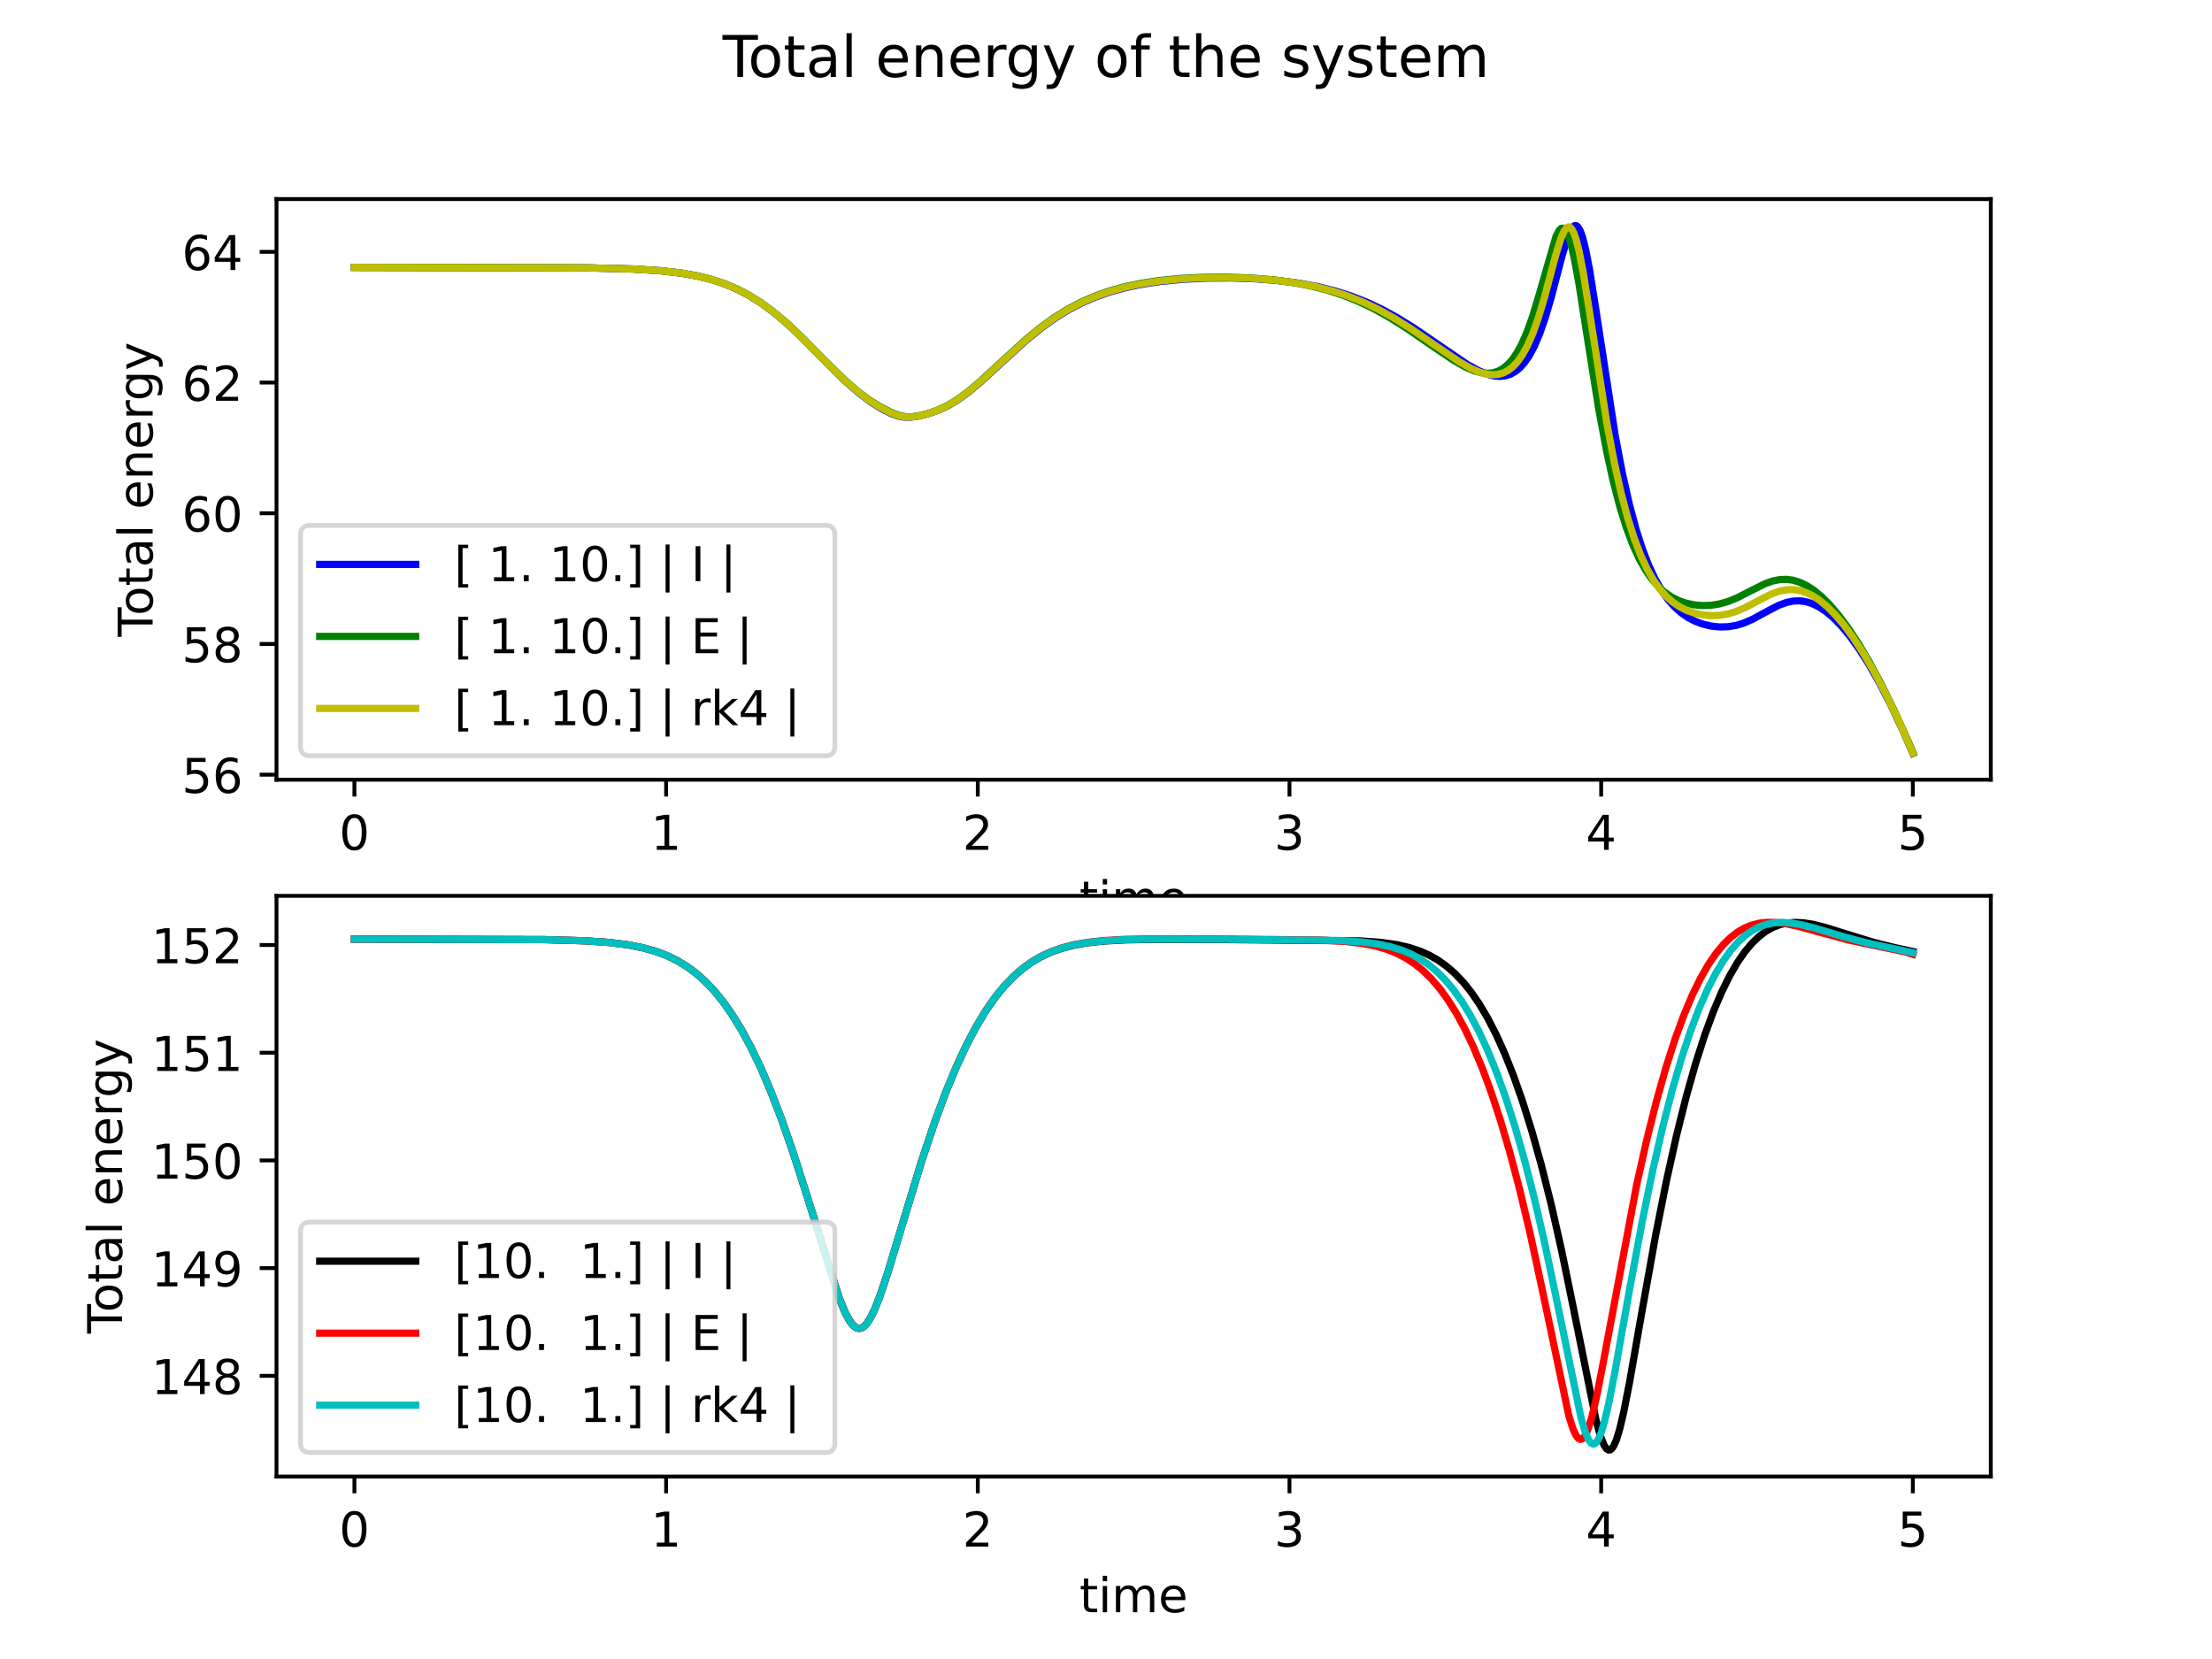 <?xml version="1.0" encoding="utf-8" standalone="no"?>
<!DOCTYPE svg PUBLIC "-//W3C//DTD SVG 1.1//EN"
  "http://www.w3.org/Graphics/SVG/1.1/DTD/svg11.dtd">
<!-- Created with matplotlib (https://matplotlib.org/) -->
<svg height="345.6pt" version="1.1" viewBox="0 0 460.8 345.6" width="460.8pt" xmlns="http://www.w3.org/2000/svg" xmlns:xlink="http://www.w3.org/1999/xlink">
 <defs>
  <style type="text/css">
*{stroke-linecap:butt;stroke-linejoin:round;}
  </style>
 </defs>
 <g id="figure_1">
  <g id="patch_1">
   <path d="M 0 345.6 
L 460.8 345.6 
L 460.8 0 
L 0 0 
z
" style="fill:#ffffff;"/>
  </g>
  <g id="axes_1">
   <g id="patch_2">
    <path d="M 57.6 162.432 
L 414.72 162.432 
L 414.72 41.472 
L 57.6 41.472 
z
" style="fill:#ffffff;"/>
   </g>
   <g id="matplotlib.axis_1">
    <g id="xtick_1">
     <g id="line2d_1">
      <defs>
       <path d="M 0 0 
L 0 3.5 
" id="maabbebd324" style="stroke:#000000;stroke-width:0.8;"/>
      </defs>
      <g>
       <use style="stroke:#000000;stroke-width:0.8;" x="73.833" xlink:href="#maabbebd324" y="162.432"/>
      </g>
     </g>
     <g id="text_1">
      <!-- 0 -->
      <defs>
       <path d="M 31.781 66.406 
Q 24.172 66.406 20.328 58.906 
Q 16.5 51.422 16.5 36.375 
Q 16.5 21.391 20.328 13.891 
Q 24.172 6.391 31.781 6.391 
Q 39.453 6.391 43.281 13.891 
Q 47.125 21.391 47.125 36.375 
Q 47.125 51.422 43.281 58.906 
Q 39.453 66.406 31.781 66.406 
z
M 31.781 74.219 
Q 44.047 74.219 50.516 64.516 
Q 56.984 54.828 56.984 36.375 
Q 56.984 17.969 50.516 8.266 
Q 44.047 -1.422 31.781 -1.422 
Q 19.531 -1.422 13.062 8.266 
Q 6.594 17.969 6.594 36.375 
Q 6.594 54.828 13.062 64.516 
Q 19.531 74.219 31.781 74.219 
z
" id="DejaVuSans-48"/>
      </defs>
      <g transform="translate(70.651 177.03)scale(0.1 -0.1)">
       <use xlink:href="#DejaVuSans-48"/>
      </g>
     </g>
    </g>
    <g id="xtick_2">
     <g id="line2d_2">
      <g>
       <use style="stroke:#000000;stroke-width:0.8;" x="138.762" xlink:href="#maabbebd324" y="162.432"/>
      </g>
     </g>
     <g id="text_2">
      <!-- 1 -->
      <defs>
       <path d="M 12.406 8.297 
L 28.516 8.297 
L 28.516 63.922 
L 10.984 60.406 
L 10.984 69.391 
L 28.422 72.906 
L 38.281 72.906 
L 38.281 8.297 
L 54.391 8.297 
L 54.391 0 
L 12.406 0 
z
" id="DejaVuSans-49"/>
      </defs>
      <g transform="translate(135.581 177.03)scale(0.1 -0.1)">
       <use xlink:href="#DejaVuSans-49"/>
      </g>
     </g>
    </g>
    <g id="xtick_3">
     <g id="line2d_3">
      <g>
       <use style="stroke:#000000;stroke-width:0.8;" x="203.692" xlink:href="#maabbebd324" y="162.432"/>
      </g>
     </g>
     <g id="text_3">
      <!-- 2 -->
      <defs>
       <path d="M 19.188 8.297 
L 53.609 8.297 
L 53.609 0 
L 7.328 0 
L 7.328 8.297 
Q 12.938 14.109 22.625 23.891 
Q 32.328 33.688 34.812 36.531 
Q 39.547 41.844 41.422 45.531 
Q 43.312 49.219 43.312 52.781 
Q 43.312 58.594 39.234 62.25 
Q 35.156 65.922 28.609 65.922 
Q 23.969 65.922 18.812 64.312 
Q 13.672 62.703 7.812 59.422 
L 7.812 69.391 
Q 13.766 71.781 18.938 73 
Q 24.125 74.219 28.422 74.219 
Q 39.75 74.219 46.484 68.547 
Q 53.219 62.891 53.219 53.422 
Q 53.219 48.922 51.531 44.891 
Q 49.859 40.875 45.406 35.406 
Q 44.188 33.984 37.641 27.219 
Q 31.109 20.453 19.188 8.297 
z
" id="DejaVuSans-50"/>
      </defs>
      <g transform="translate(200.511 177.03)scale(0.1 -0.1)">
       <use xlink:href="#DejaVuSans-50"/>
      </g>
     </g>
    </g>
    <g id="xtick_4">
     <g id="line2d_4">
      <g>
       <use style="stroke:#000000;stroke-width:0.8;" x="268.622" xlink:href="#maabbebd324" y="162.432"/>
      </g>
     </g>
     <g id="text_4">
      <!-- 3 -->
      <defs>
       <path d="M 40.578 39.312 
Q 47.656 37.797 51.625 33 
Q 55.609 28.219 55.609 21.188 
Q 55.609 10.406 48.188 4.484 
Q 40.766 -1.422 27.094 -1.422 
Q 22.516 -1.422 17.656 -0.516 
Q 12.797 0.391 7.625 2.203 
L 7.625 11.719 
Q 11.719 9.328 16.594 8.109 
Q 21.484 6.891 26.812 6.891 
Q 36.078 6.891 40.938 10.547 
Q 45.797 14.203 45.797 21.188 
Q 45.797 27.641 41.281 31.266 
Q 36.766 34.906 28.719 34.906 
L 20.219 34.906 
L 20.219 43.016 
L 29.109 43.016 
Q 36.375 43.016 40.234 45.922 
Q 44.094 48.828 44.094 54.297 
Q 44.094 59.906 40.109 62.906 
Q 36.141 65.922 28.719 65.922 
Q 24.656 65.922 20.016 65.031 
Q 15.375 64.156 9.812 62.312 
L 9.812 71.094 
Q 15.438 72.656 20.344 73.438 
Q 25.25 74.219 29.594 74.219 
Q 40.828 74.219 47.359 69.109 
Q 53.906 64.016 53.906 55.328 
Q 53.906 49.266 50.438 45.094 
Q 46.969 40.922 40.578 39.312 
z
" id="DejaVuSans-51"/>
      </defs>
      <g transform="translate(265.44 177.03)scale(0.1 -0.1)">
       <use xlink:href="#DejaVuSans-51"/>
      </g>
     </g>
    </g>
    <g id="xtick_5">
     <g id="line2d_5">
      <g>
       <use style="stroke:#000000;stroke-width:0.8;" x="333.551" xlink:href="#maabbebd324" y="162.432"/>
      </g>
     </g>
     <g id="text_5">
      <!-- 4 -->
      <defs>
       <path d="M 37.797 64.312 
L 12.891 25.391 
L 37.797 25.391 
z
M 35.203 72.906 
L 47.609 72.906 
L 47.609 25.391 
L 58.016 25.391 
L 58.016 17.188 
L 47.609 17.188 
L 47.609 0 
L 37.797 0 
L 37.797 17.188 
L 4.891 17.188 
L 4.891 26.703 
z
" id="DejaVuSans-52"/>
      </defs>
      <g transform="translate(330.37 177.03)scale(0.1 -0.1)">
       <use xlink:href="#DejaVuSans-52"/>
      </g>
     </g>
    </g>
    <g id="xtick_6">
     <g id="line2d_6">
      <g>
       <use style="stroke:#000000;stroke-width:0.8;" x="398.481" xlink:href="#maabbebd324" y="162.432"/>
      </g>
     </g>
     <g id="text_6">
      <!-- 5 -->
      <defs>
       <path d="M 10.797 72.906 
L 49.516 72.906 
L 49.516 64.594 
L 19.828 64.594 
L 19.828 46.734 
Q 21.969 47.469 24.109 47.828 
Q 26.266 48.188 28.422 48.188 
Q 40.625 48.188 47.75 41.5 
Q 54.891 34.812 54.891 23.391 
Q 54.891 11.625 47.562 5.094 
Q 40.234 -1.422 26.906 -1.422 
Q 22.312 -1.422 17.547 -0.641 
Q 12.797 0.141 7.719 1.703 
L 7.719 11.625 
Q 12.109 9.234 16.797 8.062 
Q 21.484 6.891 26.703 6.891 
Q 35.156 6.891 40.078 11.328 
Q 45.016 15.766 45.016 23.391 
Q 45.016 31 40.078 35.438 
Q 35.156 39.891 26.703 39.891 
Q 22.75 39.891 18.812 39.016 
Q 14.891 38.141 10.797 36.281 
z
" id="DejaVuSans-53"/>
      </defs>
      <g transform="translate(395.3 177.03)scale(0.1 -0.1)">
       <use xlink:href="#DejaVuSans-53"/>
      </g>
     </g>
    </g>
    <g id="text_7">
     <!-- time -->
     <defs>
      <path d="M 18.312 70.219 
L 18.312 54.688 
L 36.812 54.688 
L 36.812 47.703 
L 18.312 47.703 
L 18.312 18.016 
Q 18.312 11.328 20.141 9.422 
Q 21.969 7.516 27.594 7.516 
L 36.812 7.516 
L 36.812 0 
L 27.594 0 
Q 17.188 0 13.234 3.875 
Q 9.281 7.766 9.281 18.016 
L 9.281 47.703 
L 2.688 47.703 
L 2.688 54.688 
L 9.281 54.688 
L 9.281 70.219 
z
" id="DejaVuSans-116"/>
      <path d="M 9.422 54.688 
L 18.406 54.688 
L 18.406 0 
L 9.422 0 
z
M 9.422 75.984 
L 18.406 75.984 
L 18.406 64.594 
L 9.422 64.594 
z
" id="DejaVuSans-105"/>
      <path d="M 52 44.188 
Q 55.375 50.25 60.062 53.125 
Q 64.75 56 71.094 56 
Q 79.641 56 84.281 50.016 
Q 88.922 44.047 88.922 33.016 
L 88.922 0 
L 79.891 0 
L 79.891 32.719 
Q 79.891 40.578 77.094 44.375 
Q 74.312 48.188 68.609 48.188 
Q 61.625 48.188 57.562 43.547 
Q 53.516 38.922 53.516 30.906 
L 53.516 0 
L 44.484 0 
L 44.484 32.719 
Q 44.484 40.625 41.703 44.406 
Q 38.922 48.188 33.109 48.188 
Q 26.219 48.188 22.156 43.531 
Q 18.109 38.875 18.109 30.906 
L 18.109 0 
L 9.078 0 
L 9.078 54.688 
L 18.109 54.688 
L 18.109 46.188 
Q 21.188 51.219 25.484 53.609 
Q 29.781 56 35.688 56 
Q 41.656 56 45.828 52.969 
Q 50 49.953 52 44.188 
z
" id="DejaVuSans-109"/>
      <path d="M 56.203 29.594 
L 56.203 25.203 
L 14.891 25.203 
Q 15.484 15.922 20.484 11.062 
Q 25.484 6.203 34.422 6.203 
Q 39.594 6.203 44.453 7.469 
Q 49.312 8.734 54.109 11.281 
L 54.109 2.781 
Q 49.266 0.734 44.188 -0.344 
Q 39.109 -1.422 33.891 -1.422 
Q 20.797 -1.422 13.156 6.188 
Q 5.516 13.812 5.516 26.812 
Q 5.516 40.234 12.766 48.109 
Q 20.016 56 32.328 56 
Q 43.359 56 49.781 48.891 
Q 56.203 41.797 56.203 29.594 
z
M 47.219 32.234 
Q 47.125 39.594 43.094 43.984 
Q 39.062 48.391 32.422 48.391 
Q 24.906 48.391 20.391 44.141 
Q 15.875 39.891 15.188 32.172 
z
" id="DejaVuSans-101"/>
     </defs>
     <g transform="translate(224.864 190.709)scale(0.1 -0.1)">
      <use xlink:href="#DejaVuSans-116"/>
      <use x="39.209" xlink:href="#DejaVuSans-105"/>
      <use x="66.992" xlink:href="#DejaVuSans-109"/>
      <use x="164.404" xlink:href="#DejaVuSans-101"/>
     </g>
    </g>
   </g>
   <g id="matplotlib.axis_2">
    <g id="ytick_1">
     <g id="line2d_7">
      <defs>
       <path d="M 0 0 
L -3.5 0 
" id="mdcb35bf18c" style="stroke:#000000;stroke-width:0.8;"/>
      </defs>
      <g>
       <use style="stroke:#000000;stroke-width:0.8;" x="57.6" xlink:href="#mdcb35bf18c" y="161.378"/>
      </g>
     </g>
     <g id="text_8">
      <!-- 56 -->
      <defs>
       <path d="M 33.016 40.375 
Q 26.375 40.375 22.484 35.828 
Q 18.609 31.297 18.609 23.391 
Q 18.609 15.531 22.484 10.953 
Q 26.375 6.391 33.016 6.391 
Q 39.656 6.391 43.531 10.953 
Q 47.406 15.531 47.406 23.391 
Q 47.406 31.297 43.531 35.828 
Q 39.656 40.375 33.016 40.375 
z
M 52.594 71.297 
L 52.594 62.312 
Q 48.875 64.062 45.094 64.984 
Q 41.312 65.922 37.594 65.922 
Q 27.828 65.922 22.672 59.328 
Q 17.531 52.734 16.797 39.406 
Q 19.672 43.656 24.016 45.922 
Q 28.375 48.188 33.594 48.188 
Q 44.578 48.188 50.953 41.516 
Q 57.328 34.859 57.328 23.391 
Q 57.328 12.156 50.688 5.359 
Q 44.047 -1.422 33.016 -1.422 
Q 20.359 -1.422 13.672 8.266 
Q 6.984 17.969 6.984 36.375 
Q 6.984 53.656 15.188 63.938 
Q 23.391 74.219 37.203 74.219 
Q 40.922 74.219 44.703 73.484 
Q 48.484 72.75 52.594 71.297 
z
" id="DejaVuSans-54"/>
      </defs>
      <g transform="translate(37.875 165.178)scale(0.1 -0.1)">
       <use xlink:href="#DejaVuSans-53"/>
       <use x="63.623" xlink:href="#DejaVuSans-54"/>
      </g>
     </g>
    </g>
    <g id="ytick_2">
     <g id="line2d_8">
      <g>
       <use style="stroke:#000000;stroke-width:0.8;" x="57.6" xlink:href="#mdcb35bf18c" y="134.149"/>
      </g>
     </g>
     <g id="text_9">
      <!-- 58 -->
      <defs>
       <path d="M 31.781 34.625 
Q 24.75 34.625 20.719 30.859 
Q 16.703 27.094 16.703 20.516 
Q 16.703 13.922 20.719 10.156 
Q 24.75 6.391 31.781 6.391 
Q 38.812 6.391 42.859 10.172 
Q 46.922 13.969 46.922 20.516 
Q 46.922 27.094 42.891 30.859 
Q 38.875 34.625 31.781 34.625 
z
M 21.922 38.812 
Q 15.578 40.375 12.031 44.719 
Q 8.5 49.078 8.5 55.328 
Q 8.5 64.062 14.719 69.141 
Q 20.953 74.219 31.781 74.219 
Q 42.672 74.219 48.875 69.141 
Q 55.078 64.062 55.078 55.328 
Q 55.078 49.078 51.531 44.719 
Q 48 40.375 41.703 38.812 
Q 48.828 37.156 52.797 32.312 
Q 56.781 27.484 56.781 20.516 
Q 56.781 9.906 50.312 4.234 
Q 43.844 -1.422 31.781 -1.422 
Q 19.734 -1.422 13.25 4.234 
Q 6.781 9.906 6.781 20.516 
Q 6.781 27.484 10.781 32.312 
Q 14.797 37.156 21.922 38.812 
z
M 18.312 54.391 
Q 18.312 48.734 21.844 45.562 
Q 25.391 42.391 31.781 42.391 
Q 38.141 42.391 41.719 45.562 
Q 45.312 48.734 45.312 54.391 
Q 45.312 60.062 41.719 63.234 
Q 38.141 66.406 31.781 66.406 
Q 25.391 66.406 21.844 63.234 
Q 18.312 60.062 18.312 54.391 
z
" id="DejaVuSans-56"/>
      </defs>
      <g transform="translate(37.875 137.948)scale(0.1 -0.1)">
       <use xlink:href="#DejaVuSans-53"/>
       <use x="63.623" xlink:href="#DejaVuSans-56"/>
      </g>
     </g>
    </g>
    <g id="ytick_3">
     <g id="line2d_9">
      <g>
       <use style="stroke:#000000;stroke-width:0.8;" x="57.6" xlink:href="#mdcb35bf18c" y="106.919"/>
      </g>
     </g>
     <g id="text_10">
      <!-- 60 -->
      <g transform="translate(37.875 110.718)scale(0.1 -0.1)">
       <use xlink:href="#DejaVuSans-54"/>
       <use x="63.623" xlink:href="#DejaVuSans-48"/>
      </g>
     </g>
    </g>
    <g id="ytick_4">
     <g id="line2d_10">
      <g>
       <use style="stroke:#000000;stroke-width:0.8;" x="57.6" xlink:href="#mdcb35bf18c" y="79.69"/>
      </g>
     </g>
     <g id="text_11">
      <!-- 62 -->
      <g transform="translate(37.875 83.489)scale(0.1 -0.1)">
       <use xlink:href="#DejaVuSans-54"/>
       <use x="63.623" xlink:href="#DejaVuSans-50"/>
      </g>
     </g>
    </g>
    <g id="ytick_5">
     <g id="line2d_11">
      <g>
       <use style="stroke:#000000;stroke-width:0.8;" x="57.6" xlink:href="#mdcb35bf18c" y="52.46"/>
      </g>
     </g>
     <g id="text_12">
      <!-- 64 -->
      <g transform="translate(37.875 56.259)scale(0.1 -0.1)">
       <use xlink:href="#DejaVuSans-54"/>
       <use x="63.623" xlink:href="#DejaVuSans-52"/>
      </g>
     </g>
    </g>
    <g id="text_13">
     <!-- Total energy -->
     <defs>
      <path d="M -0.297 72.906 
L 61.375 72.906 
L 61.375 64.594 
L 35.5 64.594 
L 35.5 0 
L 25.594 0 
L 25.594 64.594 
L -0.297 64.594 
z
" id="DejaVuSans-84"/>
      <path d="M 30.609 48.391 
Q 23.391 48.391 19.188 42.75 
Q 14.984 37.109 14.984 27.297 
Q 14.984 17.484 19.156 11.844 
Q 23.344 6.203 30.609 6.203 
Q 37.797 6.203 41.984 11.859 
Q 46.188 17.531 46.188 27.297 
Q 46.188 37.016 41.984 42.703 
Q 37.797 48.391 30.609 48.391 
z
M 30.609 56 
Q 42.328 56 49.016 48.375 
Q 55.719 40.766 55.719 27.297 
Q 55.719 13.875 49.016 6.219 
Q 42.328 -1.422 30.609 -1.422 
Q 18.844 -1.422 12.172 6.219 
Q 5.516 13.875 5.516 27.297 
Q 5.516 40.766 12.172 48.375 
Q 18.844 56 30.609 56 
z
" id="DejaVuSans-111"/>
      <path d="M 34.281 27.484 
Q 23.391 27.484 19.188 25 
Q 14.984 22.516 14.984 16.5 
Q 14.984 11.719 18.141 8.906 
Q 21.297 6.109 26.703 6.109 
Q 34.188 6.109 38.703 11.406 
Q 43.219 16.703 43.219 25.484 
L 43.219 27.484 
z
M 52.203 31.203 
L 52.203 0 
L 43.219 0 
L 43.219 8.297 
Q 40.141 3.328 35.547 0.953 
Q 30.953 -1.422 24.312 -1.422 
Q 15.922 -1.422 10.953 3.297 
Q 6 8.016 6 15.922 
Q 6 25.141 12.172 29.828 
Q 18.359 34.516 30.609 34.516 
L 43.219 34.516 
L 43.219 35.406 
Q 43.219 41.609 39.141 45 
Q 35.062 48.391 27.688 48.391 
Q 23 48.391 18.547 47.266 
Q 14.109 46.141 10.016 43.891 
L 10.016 52.203 
Q 14.938 54.109 19.578 55.047 
Q 24.219 56 28.609 56 
Q 40.484 56 46.344 49.844 
Q 52.203 43.703 52.203 31.203 
z
" id="DejaVuSans-97"/>
      <path d="M 9.422 75.984 
L 18.406 75.984 
L 18.406 0 
L 9.422 0 
z
" id="DejaVuSans-108"/>
      <path id="DejaVuSans-32"/>
      <path d="M 54.891 33.016 
L 54.891 0 
L 45.906 0 
L 45.906 32.719 
Q 45.906 40.484 42.875 44.328 
Q 39.844 48.188 33.797 48.188 
Q 26.516 48.188 22.312 43.547 
Q 18.109 38.922 18.109 30.906 
L 18.109 0 
L 9.078 0 
L 9.078 54.688 
L 18.109 54.688 
L 18.109 46.188 
Q 21.344 51.125 25.703 53.562 
Q 30.078 56 35.797 56 
Q 45.219 56 50.047 50.172 
Q 54.891 44.344 54.891 33.016 
z
" id="DejaVuSans-110"/>
      <path d="M 41.109 46.297 
Q 39.594 47.172 37.812 47.578 
Q 36.031 48 33.891 48 
Q 26.266 48 22.188 43.047 
Q 18.109 38.094 18.109 28.812 
L 18.109 0 
L 9.078 0 
L 9.078 54.688 
L 18.109 54.688 
L 18.109 46.188 
Q 20.953 51.172 25.484 53.578 
Q 30.031 56 36.531 56 
Q 37.453 56 38.578 55.875 
Q 39.703 55.766 41.062 55.516 
z
" id="DejaVuSans-114"/>
      <path d="M 45.406 27.984 
Q 45.406 37.75 41.375 43.109 
Q 37.359 48.484 30.078 48.484 
Q 22.859 48.484 18.828 43.109 
Q 14.797 37.75 14.797 27.984 
Q 14.797 18.266 18.828 12.891 
Q 22.859 7.516 30.078 7.516 
Q 37.359 7.516 41.375 12.891 
Q 45.406 18.266 45.406 27.984 
z
M 54.391 6.781 
Q 54.391 -7.172 48.188 -13.984 
Q 42 -20.797 29.203 -20.797 
Q 24.469 -20.797 20.266 -20.094 
Q 16.062 -19.391 12.109 -17.922 
L 12.109 -9.188 
Q 16.062 -11.328 19.922 -12.344 
Q 23.781 -13.375 27.781 -13.375 
Q 36.625 -13.375 41.016 -8.766 
Q 45.406 -4.156 45.406 5.172 
L 45.406 9.625 
Q 42.625 4.781 38.281 2.391 
Q 33.938 0 27.875 0 
Q 17.828 0 11.672 7.656 
Q 5.516 15.328 5.516 27.984 
Q 5.516 40.672 11.672 48.328 
Q 17.828 56 27.875 56 
Q 33.938 56 38.281 53.609 
Q 42.625 51.219 45.406 46.391 
L 45.406 54.688 
L 54.391 54.688 
z
" id="DejaVuSans-103"/>
      <path d="M 32.172 -5.078 
Q 28.375 -14.844 24.75 -17.812 
Q 21.141 -20.797 15.094 -20.797 
L 7.906 -20.797 
L 7.906 -13.281 
L 13.188 -13.281 
Q 16.891 -13.281 18.938 -11.516 
Q 21 -9.766 23.484 -3.219 
L 25.094 0.875 
L 2.984 54.688 
L 12.5 54.688 
L 29.594 11.922 
L 46.688 54.688 
L 56.203 54.688 
z
" id="DejaVuSans-121"/>
     </defs>
     <g transform="translate(31.795 132.641)rotate(-90)scale(0.1 -0.1)">
      <use xlink:href="#DejaVuSans-84"/>
      <use x="44.084" xlink:href="#DejaVuSans-111"/>
      <use x="105.266" xlink:href="#DejaVuSans-116"/>
      <use x="144.475" xlink:href="#DejaVuSans-97"/>
      <use x="205.754" xlink:href="#DejaVuSans-108"/>
      <use x="233.537" xlink:href="#DejaVuSans-32"/>
      <use x="265.324" xlink:href="#DejaVuSans-101"/>
      <use x="326.848" xlink:href="#DejaVuSans-110"/>
      <use x="390.227" xlink:href="#DejaVuSans-101"/>
      <use x="451.75" xlink:href="#DejaVuSans-114"/>
      <use x="491.113" xlink:href="#DejaVuSans-103"/>
      <use x="554.59" xlink:href="#DejaVuSans-121"/>
     </g>
    </g>
   </g>
   <g id="line2d_12">
    <path clip-path="url(#pea883da577)" d="M 73.833 55.693 
L 122.634 55.804 
L 131.88 56.041 
L 137.581 56.399 
L 141.821 56.879 
L 145.288 57.491 
L 148.294 58.243 
L 151.015 59.151 
L 153.566 60.236 
L 156.034 61.528 
L 158.488 63.067 
L 161.007 64.912 
L 163.695 67.163 
L 166.773 70.042 
L 171.266 74.591 
L 176.064 79.363 
L 178.798 81.766 
L 181.194 83.58 
L 183.505 85.054 
L 185.544 86.104 
L 187.083 86.661 
L 188.375 86.896 
L 189.68 86.904 
L 191.284 86.677 
L 193.479 86.132 
L 195.634 85.376 
L 197.582 84.457 
L 199.543 83.282 
L 201.692 81.726 
L 204.276 79.566 
L 208.224 75.936 
L 213.776 70.879 
L 216.964 68.287 
L 219.827 66.242 
L 222.58 64.546 
L 225.333 63.11 
L 228.164 61.885 
L 231.144 60.838 
L 234.345 59.953 
L 237.845 59.218 
L 241.741 58.632 
L 246.123 58.202 
L 251.013 57.949 
L 256.252 57.902 
L 261.479 58.074 
L 266.336 58.453 
L 270.686 59.011 
L 274.582 59.73 
L 278.121 60.608 
L 281.426 61.655 
L 284.594 62.892 
L 287.737 64.359 
L 290.97 66.117 
L 294.483 68.287 
L 298.859 71.271 
L 305.56 75.849 
L 307.897 77.155 
L 309.69 77.911 
L 311.17 78.303 
L 312.443 78.416 
L 313.579 78.298 
L 314.631 77.967 
L 315.631 77.417 
L 316.611 76.618 
L 317.591 75.523 
L 318.585 74.068 
L 319.611 72.156 
L 320.682 69.668 
L 321.825 66.427 
L 323.117 62.055 
L 325.344 53.529 
L 326.506 49.609 
L 327.221 47.904 
L 327.733 47.183 
L 328.123 46.974 
L 328.448 47.046 
L 328.785 47.368 
L 329.188 48.089 
L 329.688 49.484 
L 330.311 51.943 
L 331.123 56.138 
L 332.298 63.526 
L 336.479 90.754 
L 337.992 98.698 
L 339.414 105.018 
L 340.791 110.159 
L 342.141 114.37 
L 343.472 117.816 
L 344.797 120.644 
L 346.122 122.96 
L 347.453 124.848 
L 348.803 126.385 
L 350.193 127.635 
L 351.641 128.641 
L 353.179 129.44 
L 354.816 130.038 
L 356.543 130.433 
L 358.296 130.608 
L 360.003 130.557 
L 361.653 130.286 
L 363.295 129.789 
L 365.081 129.008 
L 367.613 127.626 
L 370.49 126.117 
L 372.132 125.509 
L 373.554 125.215 
L 374.885 125.164 
L 376.184 125.337 
L 377.496 125.737 
L 378.859 126.389 
L 380.294 127.328 
L 381.826 128.602 
L 383.482 130.276 
L 385.268 132.406 
L 387.203 135.07 
L 389.293 138.337 
L 391.546 142.28 
L 393.962 146.966 
L 396.546 152.476 
L 398.487 156.934 
L 398.487 156.934 
" style="fill:none;stroke:#0000ff;stroke-linecap:square;stroke-width:1.5;"/>
   </g>
   <g id="line2d_13">
    <path clip-path="url(#pea883da577)" d="M 73.833 55.693 
L 122.653 55.804 
L 131.906 56.041 
L 137.607 56.399 
L 141.846 56.879 
L 145.314 57.49 
L 148.32 58.243 
L 151.041 59.151 
L 153.592 60.237 
L 156.06 61.529 
L 158.514 63.067 
L 161.04 64.918 
L 163.741 67.179 
L 166.844 70.081 
L 171.571 74.853 
L 175.973 79.186 
L 178.655 81.516 
L 181.012 83.273 
L 183.356 84.744 
L 185.616 85.91 
L 187.278 86.536 
L 188.602 86.804 
L 189.894 86.837 
L 191.401 86.642 
L 193.336 86.156 
L 195.42 85.407 
L 197.394 84.461 
L 199.381 83.258 
L 201.556 81.673 
L 204.166 79.479 
L 208.146 75.804 
L 213.691 70.732 
L 216.879 68.129 
L 219.743 66.072 
L 222.496 64.367 
L 225.249 62.922 
L 228.073 61.69 
L 231.04 60.64 
L 234.222 59.753 
L 237.696 59.018 
L 241.552 58.433 
L 245.864 58.008 
L 250.636 57.765 
L 255.701 57.729 
L 260.713 57.914 
L 265.356 58.303 
L 269.537 58.873 
L 273.296 59.607 
L 276.744 60.503 
L 279.991 61.576 
L 283.133 62.85 
L 286.276 64.366 
L 289.542 66.192 
L 293.158 68.477 
L 298.191 71.951 
L 302.93 75.144 
L 305.3 76.476 
L 307.105 77.247 
L 308.592 77.649 
L 309.871 77.771 
L 311.014 77.66 
L 312.066 77.336 
L 313.066 76.794 
L 314.046 76.005 
L 315.027 74.923 
L 316.02 73.484 
L 317.046 71.594 
L 318.117 69.137 
L 319.273 65.903 
L 320.591 61.516 
L 324.156 49.196 
L 324.773 48.031 
L 325.227 47.587 
L 325.578 47.519 
L 325.902 47.686 
L 326.273 48.153 
L 326.721 49.115 
L 327.279 50.897 
L 327.98 53.944 
L 328.928 59.152 
L 330.564 69.618 
L 333.038 85.161 
L 334.616 93.644 
L 336.064 100.254 
L 337.453 105.589 
L 338.804 109.92 
L 340.129 113.445 
L 341.44 116.322 
L 342.745 118.664 
L 344.05 120.561 
L 345.368 122.093 
L 346.719 123.327 
L 348.115 124.305 
L 349.589 125.067 
L 351.16 125.628 
L 352.848 125.993 
L 354.627 126.151 
L 356.439 126.09 
L 358.224 125.808 
L 360.003 125.3 
L 361.906 124.52 
L 364.484 123.195 
L 367.659 121.607 
L 369.36 121.012 
L 370.827 120.73 
L 372.197 120.691 
L 373.541 120.875 
L 374.898 121.289 
L 376.301 121.953 
L 377.781 122.905 
L 379.366 124.196 
L 381.073 125.883 
L 382.917 128.026 
L 384.917 130.7 
L 387.086 133.98 
L 389.43 137.94 
L 391.962 142.665 
L 394.708 148.273 
L 397.721 154.943 
L 398.487 156.717 
L 398.487 156.717 
" style="fill:none;stroke:#008000;stroke-linecap:square;stroke-width:1.5;"/>
   </g>
   <g id="line2d_14">
    <path clip-path="url(#pea883da577)" d="M 73.833 55.693 
L 122.647 55.804 
L 131.893 56.041 
L 137.594 56.399 
L 141.834 56.879 
L 145.301 57.491 
L 148.307 58.243 
L 151.028 59.151 
L 153.579 60.236 
L 156.047 61.529 
L 158.501 63.067 
L 161.02 64.912 
L 163.715 67.168 
L 166.805 70.059 
L 171.402 74.706 
L 176.006 79.262 
L 178.714 81.629 
L 181.09 83.417 
L 183.421 84.893 
L 185.57 86.002 
L 187.167 86.594 
L 188.479 86.848 
L 189.778 86.87 
L 191.329 86.662 
L 193.381 86.151 
L 195.504 85.4 
L 197.465 84.471 
L 199.439 83.285 
L 201.595 81.722 
L 204.185 79.554 
L 208.114 75.937 
L 213.737 70.803 
L 216.925 68.205 
L 219.788 66.155 
L 222.541 64.454 
L 225.294 63.014 
L 228.125 61.785 
L 231.099 60.737 
L 234.287 59.852 
L 237.774 59.117 
L 241.65 58.532 
L 245.994 58.105 
L 250.824 57.857 
L 255.973 57.816 
L 261.09 57.995 
L 265.836 58.38 
L 270.095 58.944 
L 273.92 59.671 
L 277.413 60.559 
L 280.685 61.62 
L 283.841 62.877 
L 286.984 64.37 
L 290.237 66.166 
L 293.801 68.395 
L 298.463 71.597 
L 304.073 75.412 
L 306.456 76.759 
L 308.268 77.539 
L 309.761 77.949 
L 311.047 78.078 
L 312.189 77.973 
L 313.241 77.656 
L 314.241 77.122 
L 315.222 76.342 
L 316.202 75.268 
L 317.195 73.84 
L 318.215 71.972 
L 319.286 69.527 
L 320.429 66.338 
L 321.721 62.039 
L 324.065 53.235 
L 325.162 49.676 
L 325.857 48.099 
L 326.363 47.436 
L 326.747 47.26 
L 327.071 47.351 
L 327.415 47.698 
L 327.831 48.467 
L 328.344 49.93 
L 328.987 52.499 
L 329.824 56.847 
L 331.077 64.681 
L 334.752 88.235 
L 336.291 96.364 
L 337.726 102.784 
L 339.109 107.982 
L 340.46 112.217 
L 341.791 115.679 
L 343.109 118.504 
L 344.42 120.803 
L 345.738 122.675 
L 347.076 124.194 
L 348.446 125.419 
L 349.874 126.398 
L 351.381 127.162 
L 352.991 127.729 
L 354.705 128.096 
L 356.484 128.25 
L 358.25 128.181 
L 359.971 127.892 
L 361.692 127.374 
L 363.555 126.574 
L 366.243 125.143 
L 369.042 123.728 
L 370.71 123.134 
L 372.152 122.852 
L 373.502 122.811 
L 374.827 122.995 
L 376.164 123.407 
L 377.547 124.07 
L 379.008 125.021 
L 380.573 126.314 
L 382.255 128 
L 384.073 130.145 
L 386.047 132.827 
L 388.183 136.116 
L 390.488 140.085 
L 392.968 144.809 
L 395.637 150.383 
L 398.487 156.853 
L 398.487 156.853 
" style="fill:none;stroke:#bfbf00;stroke-linecap:square;stroke-width:1.5;"/>
   </g>
   <g id="patch_3">
    <path d="M 57.6 162.432 
L 57.6 41.472 
" style="fill:none;stroke:#000000;stroke-linecap:square;stroke-linejoin:miter;stroke-width:0.8;"/>
   </g>
   <g id="patch_4">
    <path d="M 414.72 162.432 
L 414.72 41.472 
" style="fill:none;stroke:#000000;stroke-linecap:square;stroke-linejoin:miter;stroke-width:0.8;"/>
   </g>
   <g id="patch_5">
    <path d="M 57.6 162.432 
L 414.72 162.432 
" style="fill:none;stroke:#000000;stroke-linecap:square;stroke-linejoin:miter;stroke-width:0.8;"/>
   </g>
   <g id="patch_6">
    <path d="M 57.6 41.472 
L 414.72 41.472 
" style="fill:none;stroke:#000000;stroke-linecap:square;stroke-linejoin:miter;stroke-width:0.8;"/>
   </g>
   <g id="legend_1">
    <g id="patch_7">
     <path d="M 64.6 157.432 
L 171.917 157.432 
Q 173.917 157.432 173.917 155.432 
L 173.917 111.432 
Q 173.917 109.432 171.917 109.432 
L 64.6 109.432 
Q 62.6 109.432 62.6 111.432 
L 62.6 155.432 
Q 62.6 157.432 64.6 157.432 
z
" style="fill:#ffffff;opacity:0.8;stroke:#cccccc;stroke-linejoin:miter;"/>
    </g>
    <g id="line2d_15">
     <path d="M 66.6 117.574 
L 86.6 117.574 
" style="fill:none;stroke:#0000ff;stroke-linecap:square;stroke-width:1.5;"/>
    </g>
    <g id="line2d_16"/>
    <g id="text_14">
     <!-- [ 1. 10.] | I |  -->
     <defs>
      <path d="M 8.594 75.984 
L 29.297 75.984 
L 29.297 69 
L 17.578 69 
L 17.578 -6.203 
L 29.297 -6.203 
L 29.297 -13.188 
L 8.594 -13.188 
z
" id="DejaVuSans-91"/>
      <path d="M 10.688 12.406 
L 21 12.406 
L 21 0 
L 10.688 0 
z
" id="DejaVuSans-46"/>
      <path d="M 30.422 75.984 
L 30.422 -13.188 
L 9.719 -13.188 
L 9.719 -6.203 
L 21.391 -6.203 
L 21.391 69 
L 9.719 69 
L 9.719 75.984 
z
" id="DejaVuSans-93"/>
      <path d="M 21 76.422 
L 21 -23.578 
L 12.703 -23.578 
L 12.703 76.422 
z
" id="DejaVuSans-124"/>
      <path d="M 9.812 72.906 
L 19.672 72.906 
L 19.672 0 
L 9.812 0 
z
" id="DejaVuSans-73"/>
     </defs>
     <g transform="translate(94.6 121.074)scale(0.1 -0.1)">
      <use xlink:href="#DejaVuSans-91"/>
      <use x="39.014" xlink:href="#DejaVuSans-32"/>
      <use x="70.801" xlink:href="#DejaVuSans-49"/>
      <use x="134.424" xlink:href="#DejaVuSans-46"/>
      <use x="166.211" xlink:href="#DejaVuSans-32"/>
      <use x="197.998" xlink:href="#DejaVuSans-49"/>
      <use x="261.621" xlink:href="#DejaVuSans-48"/>
      <use x="325.244" xlink:href="#DejaVuSans-46"/>
      <use x="357.031" xlink:href="#DejaVuSans-93"/>
      <use x="396.045" xlink:href="#DejaVuSans-32"/>
      <use x="427.832" xlink:href="#DejaVuSans-124"/>
      <use x="461.523" xlink:href="#DejaVuSans-32"/>
      <use x="493.311" xlink:href="#DejaVuSans-73"/>
      <use x="522.803" xlink:href="#DejaVuSans-32"/>
      <use x="554.59" xlink:href="#DejaVuSans-124"/>
      <use x="588.281" xlink:href="#DejaVuSans-32"/>
     </g>
    </g>
    <g id="line2d_17">
     <path d="M 66.6 132.574 
L 86.6 132.574 
" style="fill:none;stroke:#008000;stroke-linecap:square;stroke-width:1.5;"/>
    </g>
    <g id="line2d_18"/>
    <g id="text_15">
     <!-- [ 1. 10.] | E |  -->
     <defs>
      <path d="M 9.812 72.906 
L 55.906 72.906 
L 55.906 64.594 
L 19.672 64.594 
L 19.672 43.016 
L 54.391 43.016 
L 54.391 34.719 
L 19.672 34.719 
L 19.672 8.297 
L 56.781 8.297 
L 56.781 0 
L 9.812 0 
z
" id="DejaVuSans-69"/>
     </defs>
     <g transform="translate(94.6 136.074)scale(0.1 -0.1)">
      <use xlink:href="#DejaVuSans-91"/>
      <use x="39.014" xlink:href="#DejaVuSans-32"/>
      <use x="70.801" xlink:href="#DejaVuSans-49"/>
      <use x="134.424" xlink:href="#DejaVuSans-46"/>
      <use x="166.211" xlink:href="#DejaVuSans-32"/>
      <use x="197.998" xlink:href="#DejaVuSans-49"/>
      <use x="261.621" xlink:href="#DejaVuSans-48"/>
      <use x="325.244" xlink:href="#DejaVuSans-46"/>
      <use x="357.031" xlink:href="#DejaVuSans-93"/>
      <use x="396.045" xlink:href="#DejaVuSans-32"/>
      <use x="427.832" xlink:href="#DejaVuSans-124"/>
      <use x="461.523" xlink:href="#DejaVuSans-32"/>
      <use x="493.311" xlink:href="#DejaVuSans-69"/>
      <use x="556.494" xlink:href="#DejaVuSans-32"/>
      <use x="588.281" xlink:href="#DejaVuSans-124"/>
      <use x="621.973" xlink:href="#DejaVuSans-32"/>
     </g>
    </g>
    <g id="line2d_19">
     <path d="M 66.6 147.574 
L 86.6 147.574 
" style="fill:none;stroke:#bfbf00;stroke-linecap:square;stroke-width:1.5;"/>
    </g>
    <g id="line2d_20"/>
    <g id="text_16">
     <!-- [ 1. 10.] | rk4 |  -->
     <defs>
      <path d="M 9.078 75.984 
L 18.109 75.984 
L 18.109 31.109 
L 44.922 54.688 
L 56.391 54.688 
L 27.391 29.109 
L 57.625 0 
L 45.906 0 
L 18.109 26.703 
L 18.109 0 
L 9.078 0 
z
" id="DejaVuSans-107"/>
     </defs>
     <g transform="translate(94.6 151.074)scale(0.1 -0.1)">
      <use xlink:href="#DejaVuSans-91"/>
      <use x="39.014" xlink:href="#DejaVuSans-32"/>
      <use x="70.801" xlink:href="#DejaVuSans-49"/>
      <use x="134.424" xlink:href="#DejaVuSans-46"/>
      <use x="166.211" xlink:href="#DejaVuSans-32"/>
      <use x="197.998" xlink:href="#DejaVuSans-49"/>
      <use x="261.621" xlink:href="#DejaVuSans-48"/>
      <use x="325.244" xlink:href="#DejaVuSans-46"/>
      <use x="357.031" xlink:href="#DejaVuSans-93"/>
      <use x="396.045" xlink:href="#DejaVuSans-32"/>
      <use x="427.832" xlink:href="#DejaVuSans-124"/>
      <use x="461.523" xlink:href="#DejaVuSans-32"/>
      <use x="493.311" xlink:href="#DejaVuSans-114"/>
      <use x="534.424" xlink:href="#DejaVuSans-107"/>
      <use x="592.334" xlink:href="#DejaVuSans-52"/>
      <use x="655.957" xlink:href="#DejaVuSans-32"/>
      <use x="687.744" xlink:href="#DejaVuSans-124"/>
      <use x="721.436" xlink:href="#DejaVuSans-32"/>
     </g>
    </g>
   </g>
  </g>
  <g id="axes_2">
   <g id="patch_8">
    <path d="M 57.6 307.584 
L 414.72 307.584 
L 414.72 186.624 
L 57.6 186.624 
z
" style="fill:#ffffff;"/>
   </g>
   <g id="matplotlib.axis_3">
    <g id="xtick_7">
     <g id="line2d_21">
      <g>
       <use style="stroke:#000000;stroke-width:0.8;" x="73.833" xlink:href="#maabbebd324" y="307.584"/>
      </g>
     </g>
     <g id="text_17">
      <!-- 0 -->
      <g transform="translate(70.651 322.182)scale(0.1 -0.1)">
       <use xlink:href="#DejaVuSans-48"/>
      </g>
     </g>
    </g>
    <g id="xtick_8">
     <g id="line2d_22">
      <g>
       <use style="stroke:#000000;stroke-width:0.8;" x="138.762" xlink:href="#maabbebd324" y="307.584"/>
      </g>
     </g>
     <g id="text_18">
      <!-- 1 -->
      <g transform="translate(135.581 322.182)scale(0.1 -0.1)">
       <use xlink:href="#DejaVuSans-49"/>
      </g>
     </g>
    </g>
    <g id="xtick_9">
     <g id="line2d_23">
      <g>
       <use style="stroke:#000000;stroke-width:0.8;" x="203.692" xlink:href="#maabbebd324" y="307.584"/>
      </g>
     </g>
     <g id="text_19">
      <!-- 2 -->
      <g transform="translate(200.511 322.182)scale(0.1 -0.1)">
       <use xlink:href="#DejaVuSans-50"/>
      </g>
     </g>
    </g>
    <g id="xtick_10">
     <g id="line2d_24">
      <g>
       <use style="stroke:#000000;stroke-width:0.8;" x="268.622" xlink:href="#maabbebd324" y="307.584"/>
      </g>
     </g>
     <g id="text_20">
      <!-- 3 -->
      <g transform="translate(265.44 322.182)scale(0.1 -0.1)">
       <use xlink:href="#DejaVuSans-51"/>
      </g>
     </g>
    </g>
    <g id="xtick_11">
     <g id="line2d_25">
      <g>
       <use style="stroke:#000000;stroke-width:0.8;" x="333.551" xlink:href="#maabbebd324" y="307.584"/>
      </g>
     </g>
     <g id="text_21">
      <!-- 4 -->
      <g transform="translate(330.37 322.182)scale(0.1 -0.1)">
       <use xlink:href="#DejaVuSans-52"/>
      </g>
     </g>
    </g>
    <g id="xtick_12">
     <g id="line2d_26">
      <g>
       <use style="stroke:#000000;stroke-width:0.8;" x="398.481" xlink:href="#maabbebd324" y="307.584"/>
      </g>
     </g>
     <g id="text_22">
      <!-- 5 -->
      <g transform="translate(395.3 322.182)scale(0.1 -0.1)">
       <use xlink:href="#DejaVuSans-53"/>
      </g>
     </g>
    </g>
    <g id="text_23">
     <!-- time -->
     <g transform="translate(224.864 335.861)scale(0.1 -0.1)">
      <use xlink:href="#DejaVuSans-116"/>
      <use x="39.209" xlink:href="#DejaVuSans-105"/>
      <use x="66.992" xlink:href="#DejaVuSans-109"/>
      <use x="164.404" xlink:href="#DejaVuSans-101"/>
     </g>
    </g>
   </g>
   <g id="matplotlib.axis_4">
    <g id="ytick_6">
     <g id="line2d_27">
      <g>
       <use style="stroke:#000000;stroke-width:0.8;" x="57.6" xlink:href="#mdcb35bf18c" y="286.614"/>
      </g>
     </g>
     <g id="text_24">
      <!-- 148 -->
      <g transform="translate(31.512 290.413)scale(0.1 -0.1)">
       <use xlink:href="#DejaVuSans-49"/>
       <use x="63.623" xlink:href="#DejaVuSans-52"/>
       <use x="127.246" xlink:href="#DejaVuSans-56"/>
      </g>
     </g>
    </g>
    <g id="ytick_7">
     <g id="line2d_28">
      <g>
       <use style="stroke:#000000;stroke-width:0.8;" x="57.6" xlink:href="#mdcb35bf18c" y="264.175"/>
      </g>
     </g>
     <g id="text_25">
      <!-- 149 -->
      <defs>
       <path d="M 10.984 1.516 
L 10.984 10.5 
Q 14.703 8.734 18.5 7.812 
Q 22.312 6.891 25.984 6.891 
Q 35.75 6.891 40.891 13.453 
Q 46.047 20.016 46.781 33.406 
Q 43.953 29.203 39.594 26.953 
Q 35.25 24.703 29.984 24.703 
Q 19.047 24.703 12.672 31.312 
Q 6.297 37.938 6.297 49.422 
Q 6.297 60.641 12.938 67.422 
Q 19.578 74.219 30.609 74.219 
Q 43.266 74.219 49.922 64.516 
Q 56.594 54.828 56.594 36.375 
Q 56.594 19.141 48.406 8.859 
Q 40.234 -1.422 26.422 -1.422 
Q 22.703 -1.422 18.891 -0.688 
Q 15.094 0.047 10.984 1.516 
z
M 30.609 32.422 
Q 37.25 32.422 41.125 36.953 
Q 45.016 41.5 45.016 49.422 
Q 45.016 57.281 41.125 61.844 
Q 37.25 66.406 30.609 66.406 
Q 23.969 66.406 20.094 61.844 
Q 16.219 57.281 16.219 49.422 
Q 16.219 41.5 20.094 36.953 
Q 23.969 32.422 30.609 32.422 
z
" id="DejaVuSans-57"/>
      </defs>
      <g transform="translate(31.512 267.975)scale(0.1 -0.1)">
       <use xlink:href="#DejaVuSans-49"/>
       <use x="63.623" xlink:href="#DejaVuSans-52"/>
       <use x="127.246" xlink:href="#DejaVuSans-57"/>
      </g>
     </g>
    </g>
    <g id="ytick_8">
     <g id="line2d_29">
      <g>
       <use style="stroke:#000000;stroke-width:0.8;" x="57.6" xlink:href="#mdcb35bf18c" y="241.737"/>
      </g>
     </g>
     <g id="text_26">
      <!-- 150 -->
      <g transform="translate(31.512 245.536)scale(0.1 -0.1)">
       <use xlink:href="#DejaVuSans-49"/>
       <use x="63.623" xlink:href="#DejaVuSans-53"/>
       <use x="127.246" xlink:href="#DejaVuSans-48"/>
      </g>
     </g>
    </g>
    <g id="ytick_9">
     <g id="line2d_30">
      <g>
       <use style="stroke:#000000;stroke-width:0.8;" x="57.6" xlink:href="#mdcb35bf18c" y="219.298"/>
      </g>
     </g>
     <g id="text_27">
      <!-- 151 -->
      <g transform="translate(31.512 223.097)scale(0.1 -0.1)">
       <use xlink:href="#DejaVuSans-49"/>
       <use x="63.623" xlink:href="#DejaVuSans-53"/>
       <use x="127.246" xlink:href="#DejaVuSans-49"/>
      </g>
     </g>
    </g>
    <g id="ytick_10">
     <g id="line2d_31">
      <g>
       <use style="stroke:#000000;stroke-width:0.8;" x="57.6" xlink:href="#mdcb35bf18c" y="196.86"/>
      </g>
     </g>
     <g id="text_28">
      <!-- 152 -->
      <g transform="translate(31.512 200.659)scale(0.1 -0.1)">
       <use xlink:href="#DejaVuSans-49"/>
       <use x="63.623" xlink:href="#DejaVuSans-53"/>
       <use x="127.246" xlink:href="#DejaVuSans-50"/>
      </g>
     </g>
    </g>
    <g id="text_29">
     <!-- Total energy -->
     <g transform="translate(25.433 277.793)rotate(-90)scale(0.1 -0.1)">
      <use xlink:href="#DejaVuSans-84"/>
      <use x="44.084" xlink:href="#DejaVuSans-111"/>
      <use x="105.266" xlink:href="#DejaVuSans-116"/>
      <use x="144.475" xlink:href="#DejaVuSans-97"/>
      <use x="205.754" xlink:href="#DejaVuSans-108"/>
      <use x="233.537" xlink:href="#DejaVuSans-32"/>
      <use x="265.324" xlink:href="#DejaVuSans-101"/>
      <use x="326.848" xlink:href="#DejaVuSans-110"/>
      <use x="390.227" xlink:href="#DejaVuSans-101"/>
      <use x="451.75" xlink:href="#DejaVuSans-114"/>
      <use x="491.113" xlink:href="#DejaVuSans-103"/>
      <use x="554.59" xlink:href="#DejaVuSans-121"/>
     </g>
    </g>
   </g>
   <g id="line2d_32">
    <path clip-path="url(#pd1896515c2)" d="M 73.833 195.631 
L 113.557 195.742 
L 121.829 195.982 
L 126.984 196.342 
L 130.815 196.825 
L 133.919 197.435 
L 136.568 198.177 
L 138.925 199.066 
L 141.08 200.115 
L 143.106 201.348 
L 145.041 202.787 
L 146.924 204.466 
L 148.787 206.429 
L 150.651 208.721 
L 152.527 211.388 
L 154.436 214.493 
L 156.397 218.118 
L 158.417 222.326 
L 160.52 227.237 
L 162.734 232.983 
L 165.124 239.821 
L 167.864 248.369 
L 174.85 270.576 
L 176.071 273.493 
L 177.012 275.207 
L 177.766 276.154 
L 178.395 276.614 
L 178.941 276.75 
L 179.46 276.65 
L 180.006 276.306 
L 180.622 275.636 
L 181.35 274.494 
L 182.239 272.654 
L 183.369 269.767 
L 184.908 265.17 
L 187.524 256.536 
L 192.024 241.765 
L 194.654 233.926 
L 197.017 227.562 
L 199.231 222.224 
L 201.341 217.704 
L 203.374 213.864 
L 205.341 210.611 
L 207.263 207.854 
L 209.153 205.524 
L 211.029 203.556 
L 212.912 201.9 
L 214.827 200.507 
L 216.808 199.34 
L 218.898 198.367 
L 221.152 197.567 
L 223.645 196.92 
L 226.508 196.413 
L 229.943 196.039 
L 234.352 195.794 
L 240.741 195.682 
L 254.11 195.723 
L 283.4 196.001 
L 287.698 196.317 
L 290.873 196.766 
L 293.47 197.353 
L 295.71 198.083 
L 297.73 198.973 
L 299.599 200.039 
L 301.379 201.311 
L 303.099 202.815 
L 304.794 204.596 
L 306.482 206.696 
L 308.183 209.173 
L 309.91 212.09 
L 311.67 215.507 
L 313.468 219.497 
L 315.306 224.126 
L 317.195 229.501 
L 319.13 235.691 
L 321.117 242.809 
L 323.169 251.006 
L 325.318 260.534 
L 327.701 272.154 
L 332.506 295.96 
L 333.447 299.302 
L 334.142 301.025 
L 334.674 301.813 
L 335.084 302.07 
L 335.428 302.041 
L 335.785 301.773 
L 336.207 301.147 
L 336.726 299.944 
L 337.382 297.816 
L 338.239 294.208 
L 339.44 288.089 
L 341.752 274.9 
L 344.907 257.28 
L 347.173 245.893 
L 349.277 236.434 
L 351.29 228.383 
L 353.231 221.514 
L 355.101 215.694 
L 356.906 210.784 
L 358.646 206.679 
L 360.315 203.296 
L 361.925 200.519 
L 363.477 198.275 
L 364.977 196.487 
L 366.438 195.081 
L 367.879 193.998 
L 369.314 193.195 
L 370.769 192.633 
L 372.275 192.29 
L 373.879 192.154 
L 375.652 192.232 
L 377.697 192.551 
L 380.255 193.189 
L 384.365 194.477 
L 390.417 196.336 
L 394.702 197.398 
L 398.487 198.222 
L 398.487 198.222 
" style="fill:none;stroke:#000000;stroke-linecap:square;stroke-width:1.5;"/>
   </g>
   <g id="line2d_33">
    <path clip-path="url(#pd1896515c2)" d="M 73.833 195.631 
L 113.576 195.742 
L 121.848 195.981 
L 127.004 196.342 
L 130.834 196.825 
L 133.938 197.434 
L 136.594 198.177 
L 138.951 199.065 
L 141.106 200.114 
L 143.132 201.346 
L 145.067 202.784 
L 146.95 204.463 
L 148.813 206.425 
L 150.677 208.716 
L 152.553 211.381 
L 154.462 214.484 
L 156.423 218.105 
L 158.449 222.324 
L 160.553 227.229 
L 162.773 232.986 
L 165.169 239.835 
L 167.916 248.391 
L 174.87 270.453 
L 176.103 273.408 
L 177.051 275.143 
L 177.811 276.106 
L 178.441 276.573 
L 178.986 276.717 
L 179.499 276.626 
L 180.038 276.297 
L 180.648 275.646 
L 181.369 274.529 
L 182.246 272.731 
L 183.356 269.91 
L 184.862 265.423 
L 187.375 257.131 
L 192.076 241.643 
L 194.699 233.812 
L 197.056 227.458 
L 199.264 222.128 
L 201.374 217.602 
L 203.406 213.759 
L 205.374 210.504 
L 207.296 207.745 
L 209.185 205.414 
L 211.061 203.447 
L 212.944 201.789 
L 214.86 200.397 
L 216.84 199.231 
L 218.931 198.259 
L 221.184 197.458 
L 223.677 196.813 
L 226.541 196.306 
L 229.975 195.932 
L 234.391 195.687 
L 240.806 195.574 
L 254.454 195.611 
L 275.309 195.831 
L 280.27 196.119 
L 283.763 196.536 
L 286.542 197.085 
L 288.906 197.774 
L 291.009 198.616 
L 292.944 199.63 
L 294.762 200.834 
L 296.515 202.263 
L 298.229 203.95 
L 299.931 205.94 
L 301.638 208.285 
L 303.365 211.041 
L 305.125 214.276 
L 306.924 218.059 
L 308.761 222.453 
L 310.65 227.56 
L 312.585 233.443 
L 314.579 240.231 
L 316.637 248.048 
L 318.786 257.105 
L 321.137 268.01 
L 326.824 294.97 
L 327.688 297.69 
L 328.337 299.077 
L 328.837 299.684 
L 329.233 299.853 
L 329.584 299.765 
L 329.961 299.421 
L 330.415 298.673 
L 330.973 297.286 
L 331.681 294.883 
L 332.616 290.851 
L 333.98 283.876 
L 340.927 246.922 
L 343.076 237.323 
L 345.122 229.182 
L 347.089 222.241 
L 348.985 216.348 
L 350.809 211.381 
L 352.569 207.218 
L 354.264 203.764 
L 355.893 200.932 
L 357.471 198.625 
L 358.997 196.777 
L 360.484 195.317 
L 361.951 194.182 
L 363.412 193.329 
L 364.893 192.72 
L 366.432 192.327 
L 368.068 192.139 
L 369.873 192.161 
L 371.957 192.415 
L 374.567 192.969 
L 378.755 194.119 
L 385.06 195.816 
L 389.572 196.777 
L 396.851 198.286 
L 398.487 198.797 
L 398.487 198.797 
" style="fill:none;stroke:#ff0000;stroke-linecap:square;stroke-width:1.5;"/>
   </g>
   <g id="line2d_34">
    <path clip-path="url(#pd1896515c2)" d="M 73.833 195.631 
L 113.57 195.742 
L 121.842 195.982 
L 126.997 196.343 
L 130.828 196.826 
L 133.932 197.435 
L 136.587 198.179 
L 138.944 199.068 
L 141.1 200.118 
L 143.126 201.351 
L 145.061 202.791 
L 146.943 204.47 
L 148.807 206.434 
L 150.67 208.727 
L 152.547 211.394 
L 154.456 214.5 
L 156.417 218.124 
L 158.443 222.347 
L 160.546 227.257 
L 162.767 233.02 
L 165.156 239.857 
L 167.903 248.422 
L 174.85 270.488 
L 176.077 273.43 
L 177.019 275.155 
L 177.779 276.12 
L 178.408 276.588 
L 178.954 276.733 
L 179.467 276.643 
L 180.006 276.315 
L 180.616 275.666 
L 181.337 274.552 
L 182.213 272.76 
L 183.324 269.946 
L 184.83 265.471 
L 187.33 257.238 
L 192.076 241.623 
L 194.699 233.805 
L 197.056 227.46 
L 199.264 222.139 
L 201.374 217.62 
L 203.406 213.783 
L 205.374 210.533 
L 207.296 207.778 
L 209.185 205.451 
L 211.061 203.486 
L 212.944 201.832 
L 214.86 200.441 
L 216.84 199.277 
L 218.931 198.306 
L 221.184 197.508 
L 223.684 196.861 
L 226.547 196.356 
L 229.988 195.983 
L 234.41 195.739 
L 240.838 195.627 
L 254.538 195.667 
L 278.854 195.907 
L 283.536 196.205 
L 286.899 196.634 
L 289.6 197.196 
L 291.918 197.902 
L 293.99 198.764 
L 295.898 199.799 
L 297.704 201.032 
L 299.444 202.492 
L 301.151 204.219 
L 302.852 206.261 
L 304.56 208.665 
L 306.287 211.489 
L 308.047 214.802 
L 309.845 218.673 
L 311.683 223.167 
L 313.572 228.388 
L 315.507 234.402 
L 317.494 241.318 
L 319.546 249.281 
L 321.695 258.536 
L 324.058 269.74 
L 329.376 295.445 
L 330.272 298.421 
L 330.941 299.946 
L 331.454 300.626 
L 331.857 300.831 
L 332.201 300.769 
L 332.564 300.464 
L 332.999 299.785 
L 333.538 298.494 
L 334.22 296.236 
L 335.116 292.424 
L 336.395 285.903 
L 339.278 269.676 
L 342.057 254.69 
L 344.304 243.775 
L 346.401 234.662 
L 348.407 226.908 
L 350.342 220.295 
L 352.205 214.696 
L 354.004 209.975 
L 355.738 206.033 
L 357.406 202.776 
L 359.01 200.119 
L 360.562 197.967 
L 362.068 196.249 
L 363.536 194.904 
L 364.984 193.873 
L 366.438 193.107 
L 367.918 192.577 
L 369.464 192.261 
L 371.126 192.151 
L 372.976 192.256 
L 375.145 192.61 
L 377.957 193.309 
L 384.359 195.217 
L 388.917 196.419 
L 393.721 197.439 
L 398.487 198.471 
L 398.487 198.471 
" style="fill:none;stroke:#00bfbf;stroke-linecap:square;stroke-width:1.5;"/>
   </g>
   <g id="patch_9">
    <path d="M 57.6 307.584 
L 57.6 186.624 
" style="fill:none;stroke:#000000;stroke-linecap:square;stroke-linejoin:miter;stroke-width:0.8;"/>
   </g>
   <g id="patch_10">
    <path d="M 414.72 307.584 
L 414.72 186.624 
" style="fill:none;stroke:#000000;stroke-linecap:square;stroke-linejoin:miter;stroke-width:0.8;"/>
   </g>
   <g id="patch_11">
    <path d="M 57.6 307.584 
L 414.72 307.584 
" style="fill:none;stroke:#000000;stroke-linecap:square;stroke-linejoin:miter;stroke-width:0.8;"/>
   </g>
   <g id="patch_12">
    <path d="M 57.6 186.624 
L 414.72 186.624 
" style="fill:none;stroke:#000000;stroke-linecap:square;stroke-linejoin:miter;stroke-width:0.8;"/>
   </g>
   <g id="legend_2">
    <g id="patch_13">
     <path d="M 64.6 302.584 
L 171.917 302.584 
Q 173.917 302.584 173.917 300.584 
L 173.917 256.584 
Q 173.917 254.584 171.917 254.584 
L 64.6 254.584 
Q 62.6 254.584 62.6 256.584 
L 62.6 300.584 
Q 62.6 302.584 64.6 302.584 
z
" style="fill:#ffffff;opacity:0.8;stroke:#cccccc;stroke-linejoin:miter;"/>
    </g>
    <g id="line2d_35">
     <path d="M 66.6 262.726 
L 86.6 262.726 
" style="fill:none;stroke:#000000;stroke-linecap:square;stroke-width:1.5;"/>
    </g>
    <g id="line2d_36"/>
    <g id="text_30">
     <!-- [10.  1.] | I |  -->
     <g transform="translate(94.6 266.226)scale(0.1 -0.1)">
      <use xlink:href="#DejaVuSans-91"/>
      <use x="39.014" xlink:href="#DejaVuSans-49"/>
      <use x="102.637" xlink:href="#DejaVuSans-48"/>
      <use x="166.26" xlink:href="#DejaVuSans-46"/>
      <use x="198.047" xlink:href="#DejaVuSans-32"/>
      <use x="229.834" xlink:href="#DejaVuSans-32"/>
      <use x="261.621" xlink:href="#DejaVuSans-49"/>
      <use x="325.244" xlink:href="#DejaVuSans-46"/>
      <use x="357.031" xlink:href="#DejaVuSans-93"/>
      <use x="396.045" xlink:href="#DejaVuSans-32"/>
      <use x="427.832" xlink:href="#DejaVuSans-124"/>
      <use x="461.523" xlink:href="#DejaVuSans-32"/>
      <use x="493.311" xlink:href="#DejaVuSans-73"/>
      <use x="522.803" xlink:href="#DejaVuSans-32"/>
      <use x="554.59" xlink:href="#DejaVuSans-124"/>
      <use x="588.281" xlink:href="#DejaVuSans-32"/>
     </g>
    </g>
    <g id="line2d_37">
     <path d="M 66.6 277.726 
L 86.6 277.726 
" style="fill:none;stroke:#ff0000;stroke-linecap:square;stroke-width:1.5;"/>
    </g>
    <g id="line2d_38"/>
    <g id="text_31">
     <!-- [10.  1.] | E |  -->
     <g transform="translate(94.6 281.226)scale(0.1 -0.1)">
      <use xlink:href="#DejaVuSans-91"/>
      <use x="39.014" xlink:href="#DejaVuSans-49"/>
      <use x="102.637" xlink:href="#DejaVuSans-48"/>
      <use x="166.26" xlink:href="#DejaVuSans-46"/>
      <use x="198.047" xlink:href="#DejaVuSans-32"/>
      <use x="229.834" xlink:href="#DejaVuSans-32"/>
      <use x="261.621" xlink:href="#DejaVuSans-49"/>
      <use x="325.244" xlink:href="#DejaVuSans-46"/>
      <use x="357.031" xlink:href="#DejaVuSans-93"/>
      <use x="396.045" xlink:href="#DejaVuSans-32"/>
      <use x="427.832" xlink:href="#DejaVuSans-124"/>
      <use x="461.523" xlink:href="#DejaVuSans-32"/>
      <use x="493.311" xlink:href="#DejaVuSans-69"/>
      <use x="556.494" xlink:href="#DejaVuSans-32"/>
      <use x="588.281" xlink:href="#DejaVuSans-124"/>
      <use x="621.973" xlink:href="#DejaVuSans-32"/>
     </g>
    </g>
    <g id="line2d_39">
     <path d="M 66.6 292.726 
L 86.6 292.726 
" style="fill:none;stroke:#00bfbf;stroke-linecap:square;stroke-width:1.5;"/>
    </g>
    <g id="line2d_40"/>
    <g id="text_32">
     <!-- [10.  1.] | rk4 |  -->
     <g transform="translate(94.6 296.226)scale(0.1 -0.1)">
      <use xlink:href="#DejaVuSans-91"/>
      <use x="39.014" xlink:href="#DejaVuSans-49"/>
      <use x="102.637" xlink:href="#DejaVuSans-48"/>
      <use x="166.26" xlink:href="#DejaVuSans-46"/>
      <use x="198.047" xlink:href="#DejaVuSans-32"/>
      <use x="229.834" xlink:href="#DejaVuSans-32"/>
      <use x="261.621" xlink:href="#DejaVuSans-49"/>
      <use x="325.244" xlink:href="#DejaVuSans-46"/>
      <use x="357.031" xlink:href="#DejaVuSans-93"/>
      <use x="396.045" xlink:href="#DejaVuSans-32"/>
      <use x="427.832" xlink:href="#DejaVuSans-124"/>
      <use x="461.523" xlink:href="#DejaVuSans-32"/>
      <use x="493.311" xlink:href="#DejaVuSans-114"/>
      <use x="534.424" xlink:href="#DejaVuSans-107"/>
      <use x="592.334" xlink:href="#DejaVuSans-52"/>
      <use x="655.957" xlink:href="#DejaVuSans-32"/>
      <use x="687.744" xlink:href="#DejaVuSans-124"/>
      <use x="721.436" xlink:href="#DejaVuSans-32"/>
     </g>
    </g>
   </g>
  </g>
  <g id="text_33">
   <!-- Total energy of the system -->
   <defs>
    <path d="M 37.109 75.984 
L 37.109 68.5 
L 28.516 68.5 
Q 23.688 68.5 21.797 66.547 
Q 19.922 64.594 19.922 59.516 
L 19.922 54.688 
L 34.719 54.688 
L 34.719 47.703 
L 19.922 47.703 
L 19.922 0 
L 10.891 0 
L 10.891 47.703 
L 2.297 47.703 
L 2.297 54.688 
L 10.891 54.688 
L 10.891 58.5 
Q 10.891 67.625 15.141 71.797 
Q 19.391 75.984 28.609 75.984 
z
" id="DejaVuSans-102"/>
    <path d="M 54.891 33.016 
L 54.891 0 
L 45.906 0 
L 45.906 32.719 
Q 45.906 40.484 42.875 44.328 
Q 39.844 48.188 33.797 48.188 
Q 26.516 48.188 22.312 43.547 
Q 18.109 38.922 18.109 30.906 
L 18.109 0 
L 9.078 0 
L 9.078 75.984 
L 18.109 75.984 
L 18.109 46.188 
Q 21.344 51.125 25.703 53.562 
Q 30.078 56 35.797 56 
Q 45.219 56 50.047 50.172 
Q 54.891 44.344 54.891 33.016 
z
" id="DejaVuSans-104"/>
    <path d="M 44.281 53.078 
L 44.281 44.578 
Q 40.484 46.531 36.375 47.5 
Q 32.281 48.484 27.875 48.484 
Q 21.188 48.484 17.844 46.438 
Q 14.5 44.391 14.5 40.281 
Q 14.5 37.156 16.891 35.375 
Q 19.281 33.594 26.516 31.984 
L 29.594 31.297 
Q 39.156 29.25 43.188 25.516 
Q 47.219 21.781 47.219 15.094 
Q 47.219 7.469 41.188 3.016 
Q 35.156 -1.422 24.609 -1.422 
Q 20.219 -1.422 15.453 -0.562 
Q 10.688 0.297 5.422 2 
L 5.422 11.281 
Q 10.406 8.688 15.234 7.391 
Q 20.062 6.109 24.812 6.109 
Q 31.156 6.109 34.562 8.281 
Q 37.984 10.453 37.984 14.406 
Q 37.984 18.062 35.516 20.016 
Q 33.062 21.969 24.703 23.781 
L 21.578 24.516 
Q 13.234 26.266 9.516 29.906 
Q 5.812 33.547 5.812 39.891 
Q 5.812 47.609 11.281 51.797 
Q 16.75 56 26.812 56 
Q 31.781 56 36.172 55.266 
Q 40.578 54.547 44.281 53.078 
z
" id="DejaVuSans-115"/>
   </defs>
   <g transform="translate(150.532 16.03)scale(0.12 -0.12)">
    <use xlink:href="#DejaVuSans-84"/>
    <use x="44.084" xlink:href="#DejaVuSans-111"/>
    <use x="105.266" xlink:href="#DejaVuSans-116"/>
    <use x="144.475" xlink:href="#DejaVuSans-97"/>
    <use x="205.754" xlink:href="#DejaVuSans-108"/>
    <use x="233.537" xlink:href="#DejaVuSans-32"/>
    <use x="265.324" xlink:href="#DejaVuSans-101"/>
    <use x="326.848" xlink:href="#DejaVuSans-110"/>
    <use x="390.227" xlink:href="#DejaVuSans-101"/>
    <use x="451.75" xlink:href="#DejaVuSans-114"/>
    <use x="491.113" xlink:href="#DejaVuSans-103"/>
    <use x="554.59" xlink:href="#DejaVuSans-121"/>
    <use x="613.77" xlink:href="#DejaVuSans-32"/>
    <use x="645.557" xlink:href="#DejaVuSans-111"/>
    <use x="706.738" xlink:href="#DejaVuSans-102"/>
    <use x="741.943" xlink:href="#DejaVuSans-32"/>
    <use x="773.73" xlink:href="#DejaVuSans-116"/>
    <use x="812.939" xlink:href="#DejaVuSans-104"/>
    <use x="876.318" xlink:href="#DejaVuSans-101"/>
    <use x="937.842" xlink:href="#DejaVuSans-32"/>
    <use x="969.629" xlink:href="#DejaVuSans-115"/>
    <use x="1021.729" xlink:href="#DejaVuSans-121"/>
    <use x="1080.908" xlink:href="#DejaVuSans-115"/>
    <use x="1133.008" xlink:href="#DejaVuSans-116"/>
    <use x="1172.217" xlink:href="#DejaVuSans-101"/>
    <use x="1233.74" xlink:href="#DejaVuSans-109"/>
   </g>
  </g>
 </g>
 <defs>
  <clipPath id="pea883da577">
   <rect height="120.96" width="357.12" x="57.6" y="41.472"/>
  </clipPath>
  <clipPath id="pd1896515c2">
   <rect height="120.96" width="357.12" x="57.6" y="186.624"/>
  </clipPath>
 </defs>
</svg>
